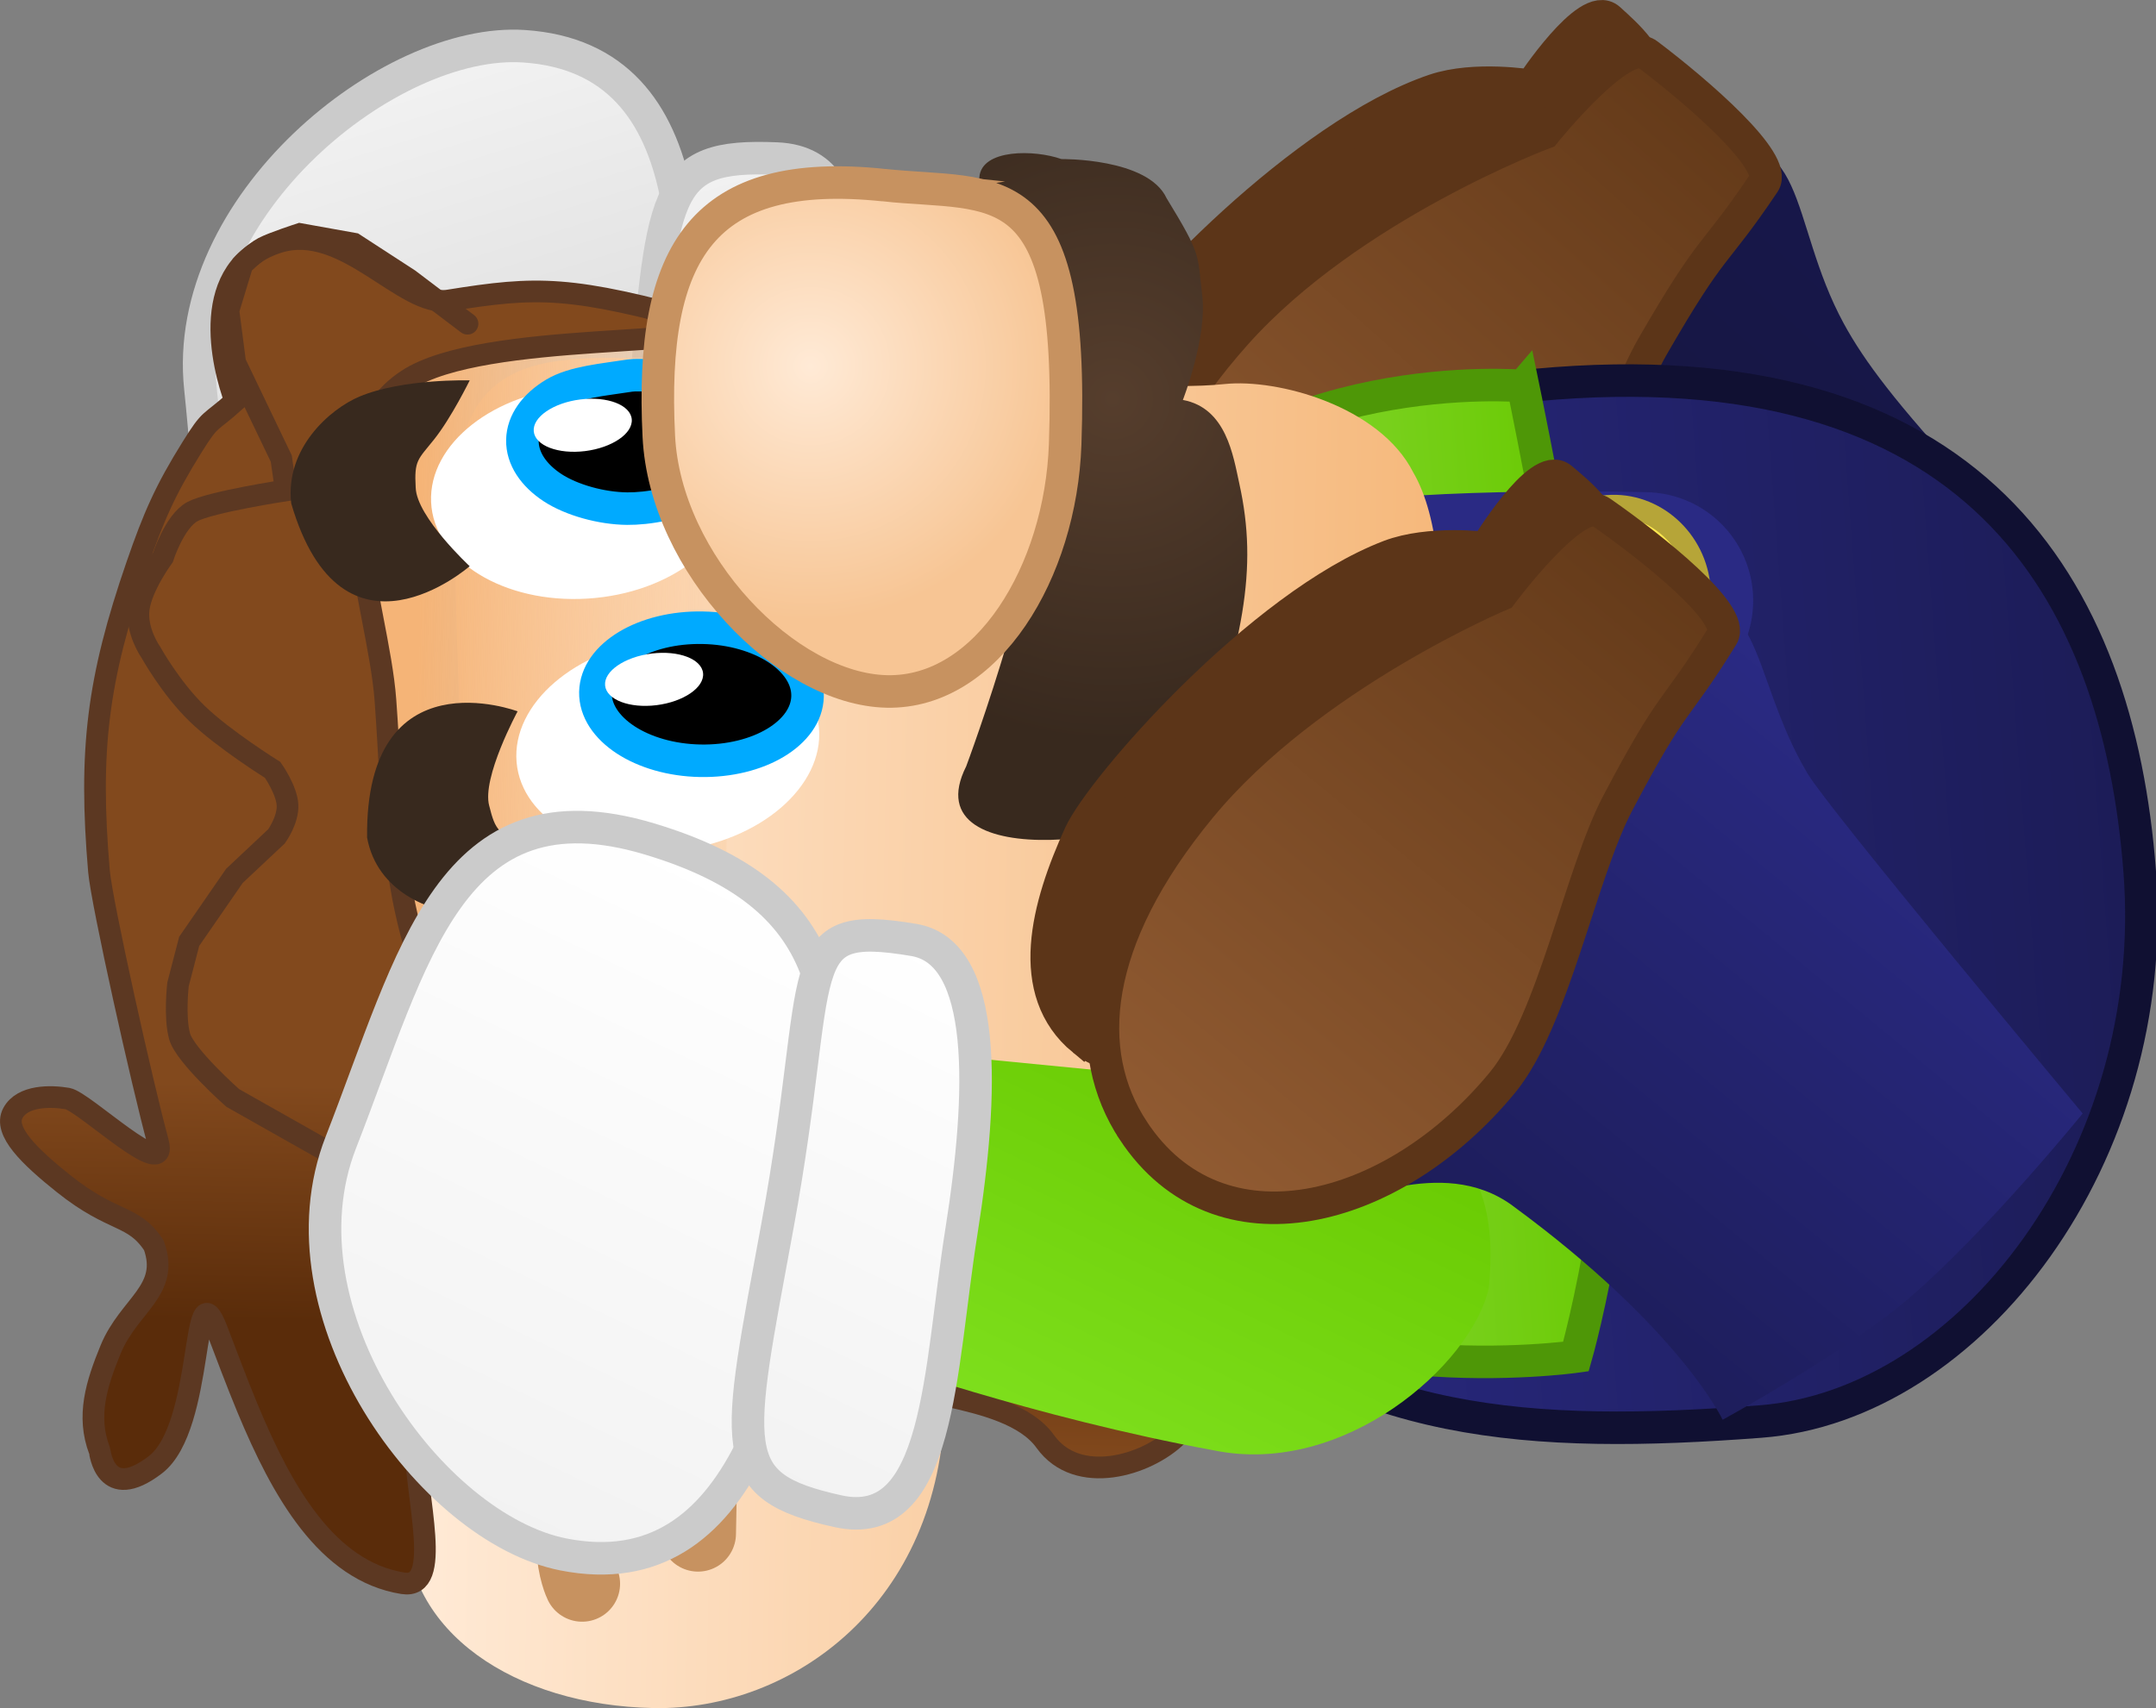 <svg version="1.1" xmlns="http://www.w3.org/2000/svg" xmlns:xlink="http://www.w3.org/1999/xlink" width="99.407" height="78.775" viewBox="0,0,99.407,78.775"><rect x="0" y="0" width="99.407" height="78.775" fill="#808080" stroke="none"/><defs><linearGradient x1="248.882" y1="184.372" x2="241.618" y2="161.081" gradientUnits="userSpaceOnUse" id="color-1"><stop offset="0" stop-color="#5ab500"/><stop offset="1" stop-color="#59a210"/></linearGradient><linearGradient x1="220.448" y1="184.45" x2="211.182" y2="154.739" gradientUnits="userSpaceOnUse" id="color-2"><stop offset="0" stop-color="#cecece"/><stop offset="1" stop-color="#f2f2f2"/></linearGradient><linearGradient x1="232.033" y1="182.957" x2="224.64" y2="159.253" gradientUnits="userSpaceOnUse" id="color-3"><stop offset="0" stop-color="#cecece"/><stop offset="1" stop-color="#f2f2f2"/></linearGradient><linearGradient x1="287.197" y1="167.42" x2="265.618" y2="191.63" gradientUnits="userSpaceOnUse" id="color-4"><stop offset="0" stop-color="#17174a"/><stop offset="1" stop-color="#17173a"/></linearGradient><linearGradient x1="273.777" y1="155.599" x2="249.651" y2="182.668" gradientUnits="userSpaceOnUse" id="color-5"><stop offset="0" stop-color="#643a19"/><stop offset="1" stop-color="#915b32"/></linearGradient><linearGradient x1="245.353" y1="194.258" x2="293.512" y2="190.598" gradientUnits="userSpaceOnUse" id="color-6"><stop offset="0" stop-color="#2a2a84"/><stop offset="1" stop-color="#1c1c57"/></linearGradient><linearGradient x1="242.876" y1="192.532" x2="269.106" y2="190.538" gradientUnits="userSpaceOnUse" id="color-7"><stop offset="0" stop-color="#98de53"/><stop offset="1" stop-color="#68c900"/></linearGradient><linearGradient x1="244.301" y1="218.319" x2="244.529" y2="206.532" gradientUnits="userSpaceOnUse" id="color-8"><stop offset="0" stop-color="#82491d"/><stop offset="1" stop-color="#5a2c0a"/></linearGradient><linearGradient x1="214.539" y1="198.005" x2="262.946" y2="198.942" gradientUnits="userSpaceOnUse" id="color-9"><stop offset="0" stop-color="#ffead6"/><stop offset="1" stop-color="#f5b677"/></linearGradient><linearGradient x1="213.868" y1="197.018" x2="230.325" y2="197.336" gradientUnits="userSpaceOnUse" id="color-10"><stop offset="0" stop-color="#f5b477"/><stop offset="1" stop-color="#f5b477" stop-opacity="0"/></linearGradient><radialGradient cx="246.174" cy="169.056" r="15.828" gradientUnits="userSpaceOnUse" id="color-11"><stop offset="0" stop-color="#563e2d"/><stop offset="1" stop-color="#38291e"/></radialGradient><linearGradient x1="224.589" y1="211.926" x2="224.801" y2="200.999" gradientUnits="userSpaceOnUse" id="color-12"><stop offset="0" stop-color="#5a2c0a"/><stop offset="1" stop-color="#82491d"/></linearGradient><radialGradient cx="232.255" cy="167.551" r="11.712" gradientUnits="userSpaceOnUse" id="color-13"><stop offset="0" stop-color="#ffead6"/><stop offset="1" stop-color="#f7c594"/></radialGradient><linearGradient x1="246.835" y1="219.021" x2="256.181" y2="199.506" gradientUnits="userSpaceOnUse" id="color-14"><stop offset="0" stop-color="#7edf1d"/><stop offset="1" stop-color="#68c900"/></linearGradient><linearGradient x1="215.142" y1="219.896" x2="228.954" y2="191.056" gradientUnits="userSpaceOnUse" id="color-15"><stop offset="0" stop-color="#f2f2f2"/><stop offset="1" stop-color="#ffffff"/></linearGradient><linearGradient x1="229.214" y1="218.684" x2="240.323" y2="195.487" gradientUnits="userSpaceOnUse" id="color-16"><stop offset="0" stop-color="#f2f2f2"/><stop offset="1" stop-color="#ffffff"/></linearGradient><linearGradient x1="285.368" y1="187.701" x2="264.746" y2="212.731" gradientUnits="userSpaceOnUse" id="color-17"><stop offset="0" stop-color="#2a2a84"/><stop offset="1" stop-color="#1c1c57"/></linearGradient><linearGradient x1="271.723" y1="176.595" x2="248.667" y2="204.581" gradientUnits="userSpaceOnUse" id="color-18"><stop offset="0" stop-color="#643a19"/><stop offset="1" stop-color="#915b32"/></linearGradient></defs><g transform="translate(-194.875,-150.665)"><g data-paper-data="{&quot;isPaintingLayer&quot;:true}" fill-rule="nonzero" stroke-linejoin="miter" stroke-miterlimit="10" stroke-dasharray="" stroke-dashoffset="0" style="mix-blend-mode: normal"><g data-paper-data="{&quot;index&quot;:null,&quot;origRot&quot;:0}" stroke-linecap="butt"><path d="M257.201,174.53c0,0 0.694,8.342 -7.7,7.677c-6.752,-0.535 -19.766,-3.247 -19.766,-3.247l1.12,-14.303c0,0 8.095,-0.308 16.489,0.357c8.394,0.665 10.177,4.745 9.857,9.515z" data-paper-data="{&quot;origRot&quot;:0,&quot;origPos&quot;:null}" fill="url(#color-1)" stroke="none" stroke-width="0"/><g data-paper-data="{&quot;origPos&quot;:null}" stroke="#cbcbcb" stroke-width="1.5"><path d="M225.922,172.182c-0.937,8.387 -2.833,13.274 -11.798,13.563c-9.601,0.309 -9.049,-8.02 -10.011,-17.192c-0.882,-8.405 8.72,-16.166 14.916,-15.756c8.542,0.564 7.83,10.998 6.893,19.385z" data-paper-data="{&quot;origRot&quot;:0,&quot;origPos&quot;:null}" fill="url(#color-2)"/><path d="M232.764,171.896c-0.715,6.476 -2.226,12.795 -5.671,12.473c-5.9,-0.551 -3.624,-2.188 -2.579,-14.28c0.917,-10.615 0.784,-12.341 6.176,-12.111c4.82,0.205 2.789,7.442 2.074,13.918z" data-paper-data="{&quot;origRot&quot;:0,&quot;origPos&quot;:null}" fill="url(#color-3)"/></g></g><g stroke-linecap="butt"><path d="M265.52,184.972c-3.245,-2.579 -7.661,-0.062 -8.255,-0.792c-2.405,-2.956 -3.16,-6.093 -0.212,-12.062c3.652,-7.394 8.191,-11.715 15.968,-14.33c5.297,-1.781 4.243,2.996 6.873,7.812c0.943,1.728 2.427,3.707 5.783,7.323c4.195,4.521 4.144,7 4.144,7c0,0 -2.122,6.807 -5.338,10.523c-3.218,3.643 -6.806,6.417 -6.806,6.417c0,0 -4.656,-5.928 -12.156,-11.891z" data-paper-data="{&quot;origPos&quot;:null}" fill="url(#color-4)" stroke="none" stroke-width="0"/><path d="M246.038,176.569c-2.64,-2.353 -1.42,-6.226 0.215,-9.47c1.071,-2.126 8.729,-10.241 14.763,-12.277c1.873,-0.632 4.459,-0.197 4.459,-0.197c0,0 2.614,-3.969 3.592,-3.079c0.776,0.706 2.127,1.874 1.838,3.017c-1.247,4.921 -8.348,12.879 -11.746,16.693c-4.666,5.235 -10.54,7.614 -13.121,5.314z" data-paper-data="{&quot;origPos&quot;:null}" fill="#5c3518" stroke="#5c3518" stroke-width="1.5"/><path d="M248.183,180.838c-2.241,-3.707 -1.613,-8.858 3.662,-14.776c5.275,-5.918 14.252,-9.276 14.252,-9.276c0,0 3.599,-4.48 4.745,-3.615c2.371,1.791 6.014,4.965 5.364,5.931c-2.398,3.567 -2.281,2.594 -5.123,7.521c-1.84,3.19 -3.355,9.908 -5.808,12.66c-5.275,5.918 -13.402,7.658 -17.092,1.556z" data-paper-data="{&quot;origPos&quot;:null}" fill="url(#color-5)" stroke="#5c3518" stroke-width="1.5"/></g><g><path d="M265.67,168.422c20.218,-1.876 26.865,9.336 27.861,22.438c0.996,13.103 -7.781,24.627 -17.497,25.365c-10.54,0.801 -19.017,0.301 -26.283,-6.524c-5.413,-5.085 -3.675,-13.14 -4.214,-20.226c-0.996,-13.103 0.314,-19.214 20.132,-21.053z" data-paper-data="{&quot;origPos&quot;:null}" fill="url(#color-6)" stroke="#101032" stroke-width="1.5" stroke-linecap="butt"/><path d="M265.097,168.466c0,0 3.043,14.731 4.222,25.19c1.082,9.593 -1.782,19.572 -1.782,19.572c0,0 -13.125,1.854 -18.777,-4.633c-3.698,-4.244 -5.181,-9.221 -5.848,-15.708c-0.667,-6.487 1.014,-13.725 3.703,-17.221c6.353,-8.257 18.481,-7.199 18.481,-7.199z" data-paper-data="{&quot;origPos&quot;:null}" fill="url(#color-7)" stroke="#4e9707" stroke-width="1.5" stroke-linecap="butt"/><path d="M245.826,181.984c0,0 6.4,-2.344 10.304,-3.015c5.014,-0.862 14.579,-0.605 14.579,-0.605" data-paper-data="{&quot;origPos&quot;:null,&quot;origRot&quot;:0}" fill="none" stroke="#2a2a84" stroke-width="10" stroke-linecap="round"/><path d="M247.723,200.503c0,0 6.668,-1.583 10.627,-1.795c5.086,-0.272 14.514,1.099 14.514,1.099" data-paper-data="{&quot;origPos&quot;:null}" fill="none" stroke="#2a2a84" stroke-width="10" stroke-linecap="round"/><path d="M271.554,203.236c-2.165,0.165 -4.104,-1.612 -4.283,-3.971c-0.179,-2.359 1.469,-4.408 3.634,-4.573c2.165,-0.165 4.212,1.604 4.391,3.963c0.179,2.359 -1.577,4.416 -3.742,4.581z" fill="#ffe84f" stroke="#b6a538" stroke-width="1" stroke-linecap="butt"/><path d="M269.619,182.245c-2.165,0.165 -3.978,-1.555 -4.151,-3.833c-0.173,-2.278 1.359,-4.252 3.524,-4.417c2.165,-0.165 4.086,1.547 4.259,3.825c0.173,2.278 -1.467,4.26 -3.632,4.425z" fill="#ffe84f" stroke="#b6a538" stroke-width="1" stroke-linecap="butt"/></g><g><path d="M249.408,214.188c0,0 1.153,1.297 -0.251,2.682c-1.404,1.385 -4.607,2.345 -6.088,0.273c-1.771,-2.479 -7.9,-1.963 -6.496,-3.348c0,0 1.133,-5.401 4.053,-5.763c0,0 8.454,-2.124 9.781,-1.161c0,0 1.304,1.361 1.016,4.838c-0.156,1.884 -2.015,2.478 -2.015,2.478z" data-paper-data="{&quot;origRot&quot;:0}" fill="url(#color-8)" stroke="#5c3822" stroke-width="1" stroke-linecap="butt"/><path d="M216.593,211.264c0.869,-3.82 -1.07,-33.145 -0.716,-38.291c0.523,-7.614 6.587,-5.389 13.353,-5.796c7.78,-0.468 16.73,1.759 22.12,1.199c2.43,-0.253 7.133,1.015 8.681,4.067c2.425,4.134 0.922,14.591 -1.118,21.119c-1.925,5.526 -3.937,7.832 -8.529,13.717c-3.486,4.468 -6.282,3.344 -10.129,6.094c-1.179,0.843 -1.819,1.857 -1.823,2.03c-0.178,9.22 -7.035,14.158 -13.425,14.035c-6.39,-0.124 -11.507,-3.514 -11.407,-8.67c0.1,-5.156 2.691,-8.175 2.993,-9.503z" data-paper-data="{&quot;origPos&quot;:null}" fill="url(#color-9)" stroke="none" stroke-width="0" stroke-linecap="butt"/><path d="M214.029,168.275c4.109,-4.873 7.779,-3.065 14.606,-3.32c0.226,1.868 -0.611,35.416 -0.33,43.043c-1.788,0.769 -12.524,1.741 -12.208,0.361c0,0 -5.669,-16.197 -5.831,-21.617c-0.275,-9.182 -0.345,-13.594 3.763,-18.467z" fill="url(#color-10)" stroke="none" stroke-width="0" stroke-linecap="butt"/><path d="M221.529,168.505c3.863,-0.239 7.092,1.754 7.212,4.451c0.12,2.697 -2.914,5.077 -6.777,5.315c-3.863,0.239 -7.092,-1.754 -7.212,-4.451c-0.12,-2.697 2.914,-5.077 6.777,-5.315z" data-paper-data="{&quot;origRot&quot;:0}" fill="#ffffff" stroke="none" stroke-width="0" stroke-linecap="butt"/><path d="M225.253,180.16c3.85,-0.433 7.156,1.394 7.383,4.082c0.227,2.688 -2.71,5.218 -6.56,5.651c-3.85,0.433 -7.156,-1.394 -7.383,-4.082c-0.227,-2.688 2.71,-5.218 6.56,-5.651z" data-paper-data="{&quot;origRot&quot;:0}" fill="#ffffff" stroke="none" stroke-width="0" stroke-linecap="butt"/><path d="M222.327,182.588c0.016,-0.846 0.579,-1.602 1.475,-2.141c0.896,-0.538 2.125,-0.858 3.475,-0.832c1.35,0.026 2.566,0.394 3.44,0.966c0.874,0.573 1.408,1.35 1.392,2.196c-0.016,0.846 -0.58,1.602 -1.475,2.141c-0.896,0.538 -2.125,0.858 -3.475,0.832c-1.35,-0.026 -2.566,-0.394 -3.44,-0.966c-0.874,-0.573 -1.408,-1.35 -1.392,-2.196z" fill="#000000" stroke="#00aaff" stroke-width="1.5" stroke-linecap="butt"/><path d="M218.961,170.96c0.016,-0.846 0.58,-1.602 1.475,-2.141c0.896,-0.538 2.304,-0.645 3.475,-0.832c0.427,-0.066 2.022,-0.019 3.158,0.623c1.136,0.642 1.909,1.074 1.963,2.274c0.053,1.2 -0.697,1.707 -1.757,2.362c-1.06,0.655 -2.565,0.885 -3.482,0.876c-1.184,-0.011 -2.566,-0.394 -3.44,-0.966c-0.874,-0.573 -1.408,-1.35 -1.392,-2.196z" fill="#000000" stroke="#00aaff" stroke-width="1.5" stroke-linecap="round"/><path d="M249.414,169.11c2.004,0.369 2.32,2.575 2.604,3.866c0.868,3.941 0.219,7.229 -2.242,14.222c-0.797,2.264 -12.966,4.003 -10.352,-1.193c0,0 3.958,-10.56 3.792,-15.874c0,0 -3.393,-8.639 -3.186,-11.292c0.103,-1.316 2.553,-1.277 3.782,-0.838c0,0 3.987,-0.058 4.85,1.803c1.64,2.684 1.408,2.556 1.645,4.486c0.236,1.93 -0.893,4.82 -0.893,4.82z" fill="url(#color-11)" stroke="none" stroke-width="0" stroke-linecap="butt"/><g fill="none" stroke="#c79260" stroke-width="3.5" stroke-linecap="round"><path d="M221.715,223.705c0,0 -1.314,-2.661 1.062,-5.987c3.408,-4.771 9.01,-1.822 9.01,-1.822" data-paper-data="{&quot;origPos&quot;:null}"/><path d="M227.162,216.06l-0.103,5.335" data-paper-data="{&quot;origPos&quot;:null}"/><path d="M231.885,216.659l-0.022,1.143" data-paper-data="{&quot;origPos&quot;:null}"/></g><path d="M222.774,182.277c-0.031,-0.329 0.194,-0.658 0.583,-0.924c0.389,-0.266 0.941,-0.47 1.564,-0.548c0.623,-0.078 1.201,-0.014 1.63,0.15c0.429,0.165 0.71,0.431 0.741,0.759c0.031,0.329 -0.194,0.658 -0.583,0.924c-0.389,0.266 -0.941,0.47 -1.564,0.548c-0.623,0.078 -1.201,0.014 -1.63,-0.15c-0.429,-0.165 -0.71,-0.431 -0.741,-0.759z" data-paper-data="{&quot;origRot&quot;:0}" fill="#ffffff" stroke="#00aaff" stroke-width="0" stroke-linecap="butt"/><path d="M219.485,170.559c-0.031,-0.329 0.194,-0.658 0.583,-0.924c0.389,-0.266 0.941,-0.47 1.564,-0.548c0.623,-0.078 1.201,-0.014 1.63,0.15c0.429,0.165 0.71,0.431 0.741,0.759c0.031,0.329 -0.194,0.658 -0.583,0.924c-0.389,0.266 -0.941,0.47 -1.564,0.548c-0.623,0.078 -1.201,0.014 -1.63,-0.15c-0.429,-0.165 -0.71,-0.431 -0.741,-0.759z" data-paper-data="{&quot;origRot&quot;:0}" fill="#ffffff" stroke="#00aaff" stroke-width="0" stroke-linecap="butt"/><path d="M232.416,201.101c0.792,5.381 -2.898,10.174 -12.647,9.428c-4.001,-0.306 -4.818,3.012 -5.777,6.408c0.07,2.912 1.318,7.044 -0.542,6.746c-3.507,-0.562 -5.575,-4.245 -7.166,-8.079c-0.503,-1.212 -0.958,-2.439 -1.396,-3.588c-1.209,-3.169 -0.542,4.439 -2.854,6.206c-2.312,1.767 -2.546,-0.596 -2.568,-0.655c-0.613,-1.592 -0.139,-3.089 0.51,-4.668c0.844,-2.053 2.751,-2.714 1.993,-4.801c-0.955,-1.454 -1.845,-0.992 -4.164,-2.845c-1.571,-1.256 -2.778,-2.424 -2.337,-3.251c0.441,-0.827 1.751,-0.804 2.517,-0.673c0.766,0.131 4.704,3.937 4.172,1.993c-0.696,-2.54 -2.593,-11.018 -2.719,-12.482c-0.477,-5.573 -0.062,-8.866 1.745,-14.1c0.772,-2.237 1.309,-3.468 2.537,-5.437c0.905,-1.452 0.768,-1.032 2.003,-2.143c-0.61,-1.617 -1.727,-6.177 2.009,-7.327c3.054,-0.94 5.77,3.019 7.82,2.69c4.117,-0.662 5.629,-0.689 11.946,1.063c1.014,1.149 -10.326,0.296 -13.839,2.597c-4.39,2.875 -1.343,10.277 -1.013,14.772c0.387,5.277 0.193,8.38 1.986,13.276c0.953,2.602 5.859,6.175 9.545,6.246c0,0 7.331,-3.575 8.241,-1.373z" data-paper-data="{&quot;origPos&quot;:null}" fill="url(#color-12)" stroke="#5c3822" stroke-width="1" stroke-linecap="butt"/><path d="M216.81,207.635l-11.205,-6.335c0,0 -2.201,-1.948 -2.449,-2.841c-0.248,-0.893 -0.073,-2.396 -0.073,-2.396l0.515,-1.985l2.085,-3.019l1.943,-1.825c0,0 0.546,-0.759 0.505,-1.453c-0.041,-0.695 -0.684,-1.609 -0.684,-1.609c0,0 -2.247,-1.4 -3.476,-2.588c-1.229,-1.188 -2.143,-2.841 -2.143,-2.841c0,0 -0.69,-0.971 -0.557,-2.006c0.133,-1.034 1.119,-2.373 1.119,-2.373c0,0 0.53,-1.654 1.352,-2.102c0.822,-0.448 4.312,-0.981 4.312,-0.981l-0.21,-1.467l-2.126,-4.43l-0.311,-2.4l0.643,-2.116c0,0 0.555,-0.559 0.969,-0.779c0.414,-0.221 1.682,-0.633 1.682,-0.633l2.495,0.447l2.532,1.645l2.703,2.047" data-paper-data="{&quot;origPos&quot;:null}" fill="none" stroke="#5c3822" stroke-width="1" stroke-linecap="round"/><path d="M235.635,159.204c5.212,0.546 8.796,-0.833 8.352,11.946c-0.205,5.89 -3.582,11.493 -8.211,11.404c-4.629,-0.09 -10.233,-5.884 -10.525,-11.766c-0.426,-8.571 2.046,-12.457 10.385,-11.584z" fill="url(#color-13)" stroke="#c79260" stroke-width="1.5" stroke-linecap="butt"/><path d="M217.431,187.824c0.3,1.229 0.454,1.174 1.446,1.788c1.022,0.633 2.329,1.954 2.329,1.954c0,0 -2.887,1.241 -5.011,1.2c-1.442,-0.028 -3.939,-0.96 -4.395,-3.475c-0.089,-8.479 6.94,-5.82 6.94,-5.82c0,0 -1.656,3.061 -1.31,4.352z" fill="#38291e" stroke="none" stroke-width="0" stroke-linecap="butt"/><path d="M214.042,173.157c0.044,1.35 2.488,3.62 2.488,3.62c0,0 -5.875,5.147 -8.228,-2.896c-0.292,-2.546 1.798,-4.362 3.152,-4.929c1.995,-0.835 5.078,-0.745 5.078,-0.745c0,0 -0.855,1.738 -1.639,2.719c-0.76,0.951 -0.922,0.957 -0.852,2.23z" data-paper-data="{&quot;index&quot;:null,&quot;origRot&quot;:0}" fill="#38291e" stroke="none" stroke-width="0" stroke-linecap="butt"/></g><g data-paper-data="{&quot;index&quot;:null}" stroke-linecap="butt"><path d="M257.614,201.206c5.011,1.562 6.362,4.377 5.901,8.884c-0.81,3.53 -6.667,8.687 -12.657,7.466c-8.298,-1.516 -15.926,-4.236 -15.926,-4.236l2.698,-14.065z" data-paper-data="{&quot;origRot&quot;:0}" fill="url(#color-14)" stroke="none" stroke-width="0"/><g data-paper-data="{&quot;origPos&quot;:null}" stroke="#cbcbcb" stroke-width="1.5"><path d="M224.826,189.357c8.598,2.581 9.14,7.776 7.829,16.096c-1.311,8.32 -3.382,18.553 -11.796,16.902c-6.104,-1.198 -13.342,-11.14 -10.266,-19.01c3.356,-8.588 5.025,-16.753 14.233,-13.988z" data-paper-data="{&quot;origRot&quot;:0,&quot;origPos&quot;:null}" fill="url(#color-15)"/><path d="M237.01,194.014c3.418,0.575 3.21,7.05 2.189,13.472c-1.021,6.422 -0.97,13.914 -5.688,12.874c-5.278,-1.164 -4.693,-2.792 -2.773,-13.253c2.187,-11.917 0.417,-14.078 6.272,-13.093z" data-paper-data="{&quot;origRot&quot;:0,&quot;origPos&quot;:null}" fill="url(#color-16)"/></g></g><g stroke-linecap="butt"><path d="M264.614,206.267c-3.343,-2.451 -7.658,0.236 -8.28,-0.471c-2.518,-2.86 -3.394,-5.965 -0.68,-12.044c3.362,-7.53 7.73,-12.024 15.399,-14.939c5.223,-1.986 4.356,2.829 7.171,7.539c1.01,1.69 12.676,15.665 12.676,15.665c0,0 -4.458,5.499 -8.079,8.58c-2.857,2.432 -8.52,5.546 -8.52,5.546c0,0 -1.961,-4.208 -9.688,-9.875z" data-paper-data="{&quot;origPos&quot;:null}" fill="url(#color-17)" stroke="none" stroke-width="0"/><path d="M244.819,198.627c-2.729,-2.249 -1.66,-6.167 -0.153,-9.472c0.988,-2.166 8.325,-10.573 14.275,-12.842c1.847,-0.704 4.448,-0.37 4.448,-0.37c0,0 2.458,-4.067 3.47,-3.217c0.803,0.675 2.199,1.79 1.954,2.944c-1.055,4.965 -7.841,13.194 -11.089,17.136c-4.459,5.412 -10.236,8.018 -12.904,5.82z" data-paper-data="{&quot;origPos&quot;:null}" fill="#5c3518" stroke="#5c3518" stroke-width="1.5"/><path d="M247.129,202.809c-2.384,-3.617 -1.956,-8.789 3.085,-14.907c5.041,-6.118 13.881,-9.823 13.881,-9.823c0,0 3.423,-4.616 4.601,-3.796c2.438,1.697 6.202,4.727 5.591,5.718c-2.258,3.658 -2.179,2.681 -4.827,7.714c-1.714,3.259 -2.968,10.03 -5.312,12.876c-5.041,6.118 -13.094,8.173 -17.019,2.218z" data-paper-data="{&quot;origPos&quot;:null}" fill="url(#color-18)" stroke="#5c3518" stroke-width="1.5"/></g></g></g></svg>